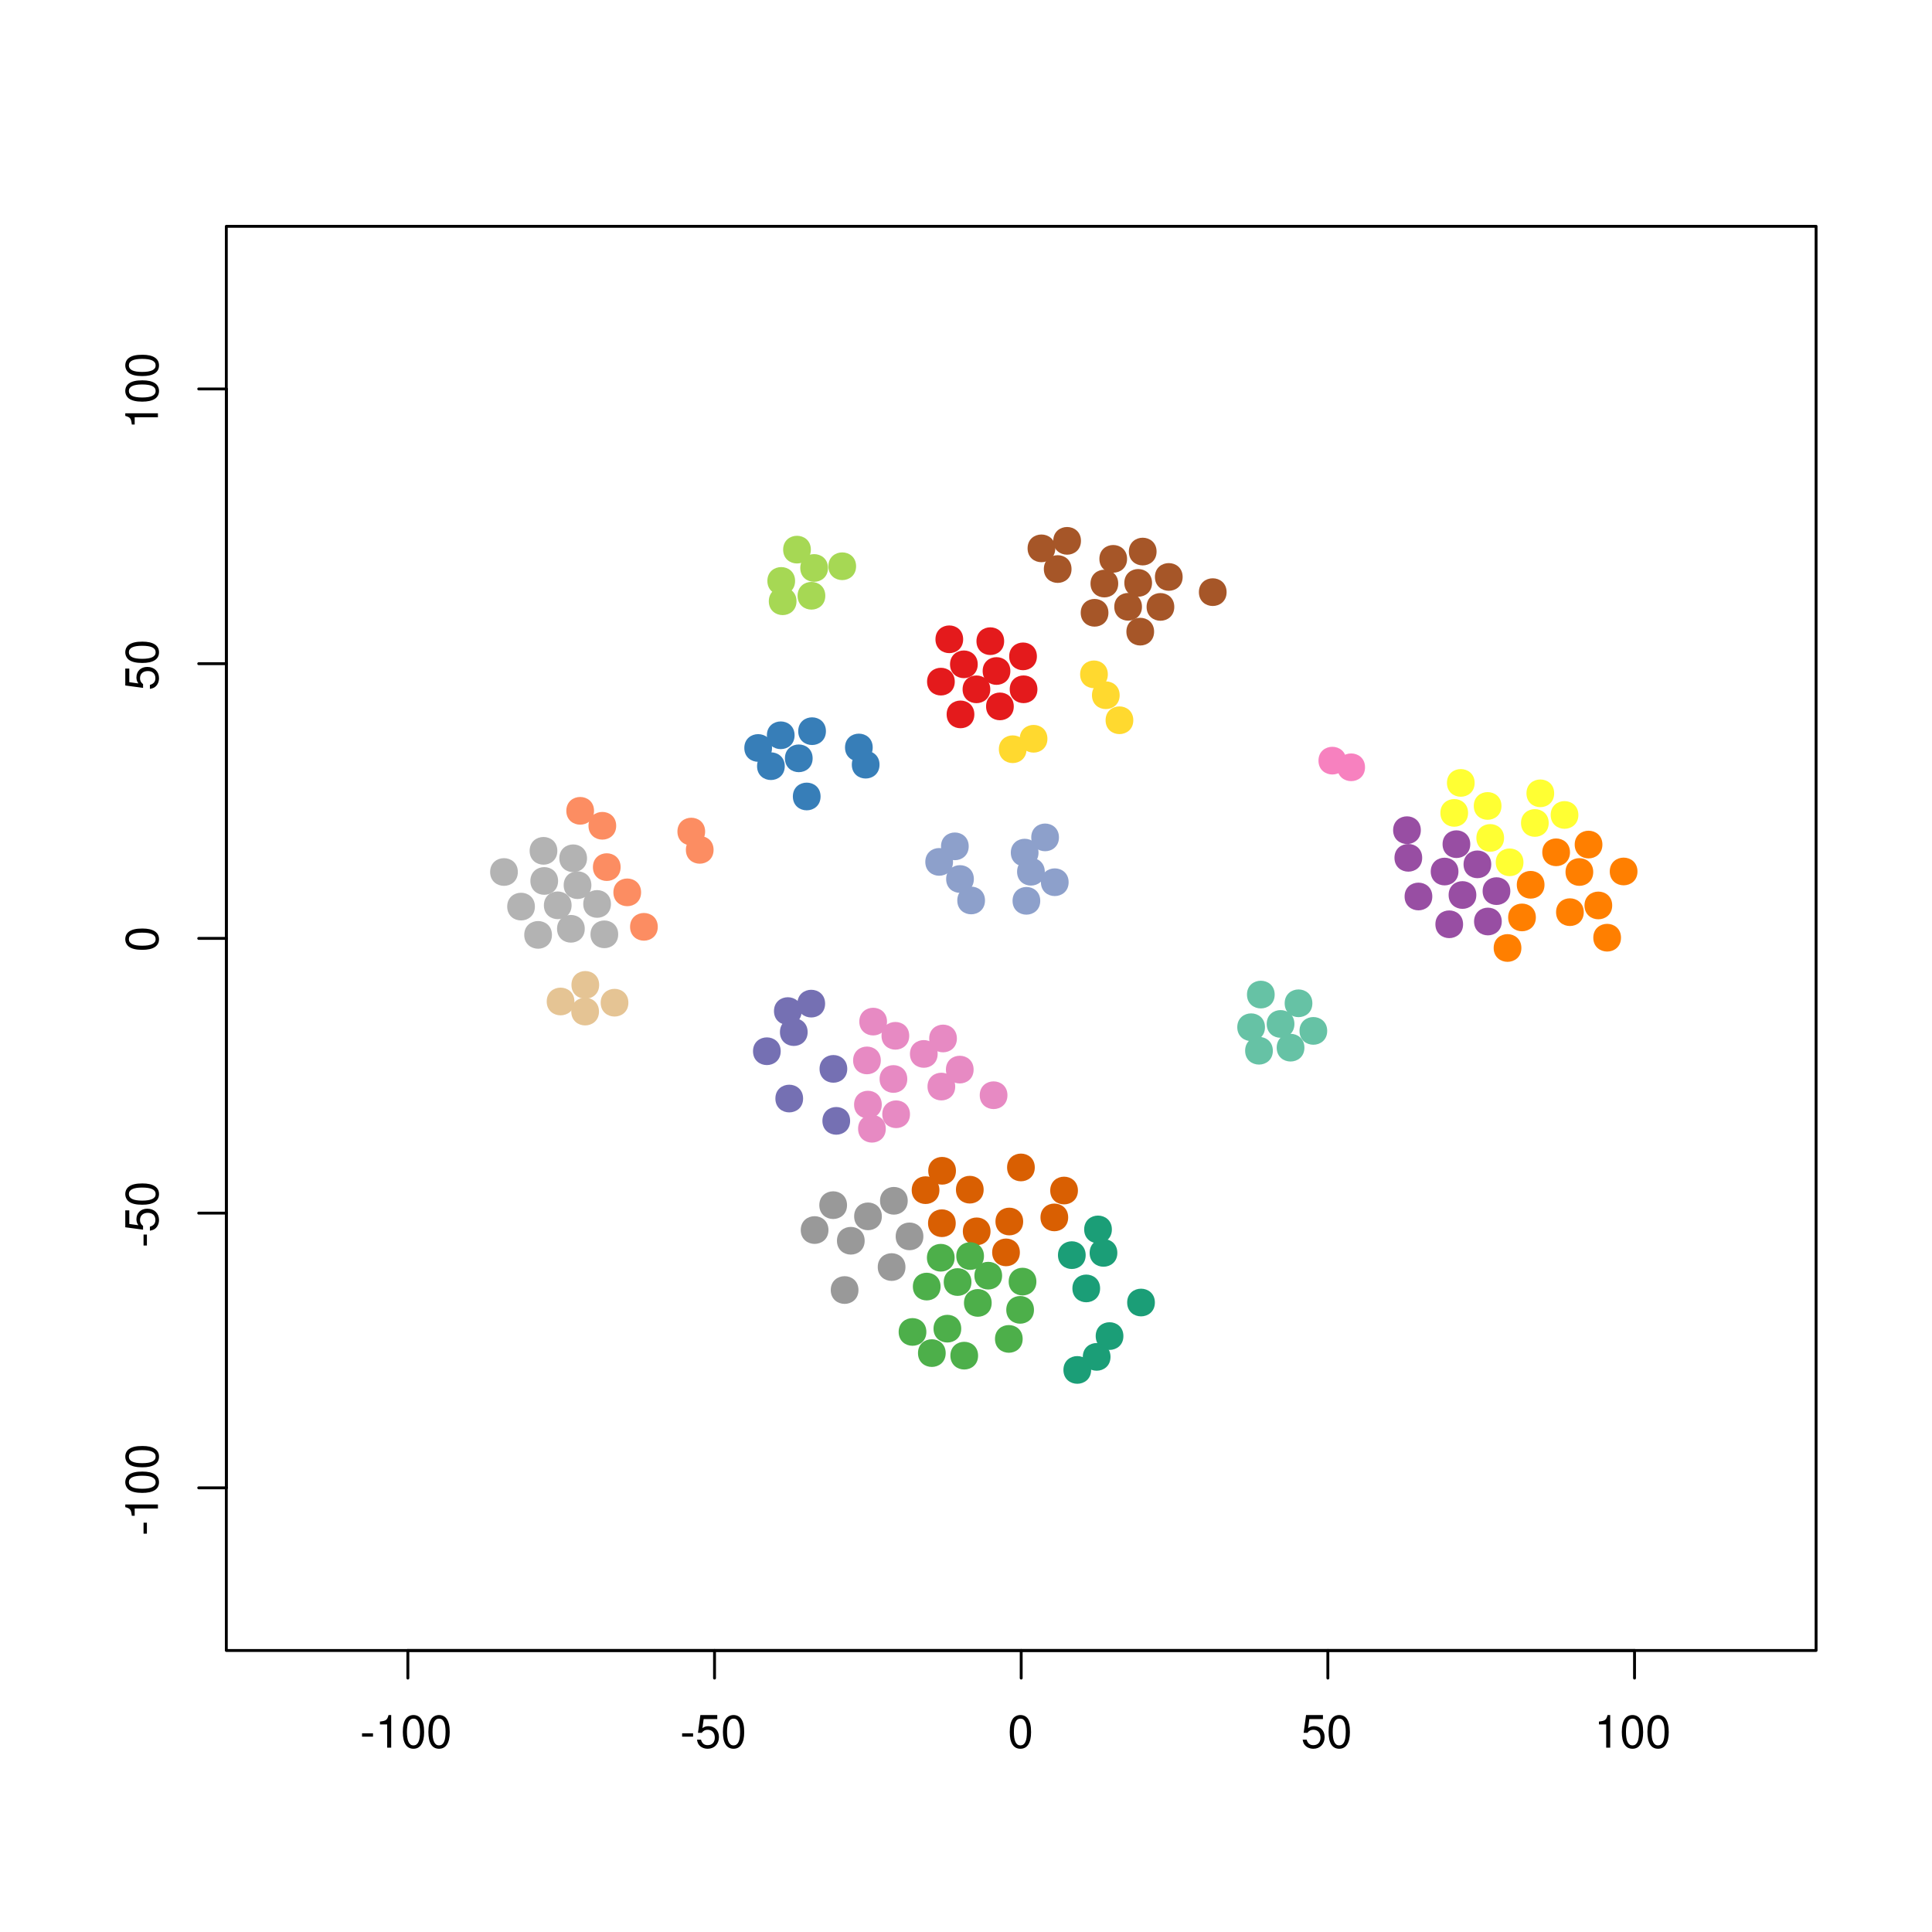 <?xml version="1.0" encoding="UTF-8"?>
<svg xmlns="http://www.w3.org/2000/svg" xmlns:xlink="http://www.w3.org/1999/xlink" width="504pt" height="504pt" viewBox="0 0 504 504" version="1.1">
<defs>
<g>
<symbol overflow="visible" id="glyph0-0">
<path style="stroke:none;" d=""/>
</symbol>
<symbol overflow="visible" id="glyph0-1">
<path style="stroke:none;" d="M 3.406 -3.75 L 0.547 -3.75 L 0.547 -2.875 L 3.406 -2.875 L 3.406 -3.75 Z M 3.406 -3.75 "/>
</symbol>
<symbol overflow="visible" id="glyph0-2">
<path style="stroke:none;" d="M 3.109 -6.062 L 3.109 0 L 4.156 0 L 4.156 -8.516 L 3.469 -8.516 C 3.094 -7.203 2.859 -7.016 1.219 -6.812 L 1.219 -6.062 L 3.109 -6.062 Z M 3.109 -6.062 "/>
</symbol>
<symbol overflow="visible" id="glyph0-3">
<path style="stroke:none;" d="M 3.297 -8.516 C 2.516 -8.516 1.781 -8.156 1.344 -7.578 C 0.797 -6.828 0.516 -5.688 0.516 -4.109 C 0.516 -1.25 1.469 0.281 3.297 0.281 C 5.094 0.281 6.078 -1.25 6.078 -4.047 C 6.078 -5.703 5.812 -6.797 5.25 -7.578 C 4.812 -8.172 4.109 -8.516 3.297 -8.516 Z M 3.297 -7.578 C 4.438 -7.578 5 -6.422 5 -4.141 C 5 -1.734 4.453 -0.594 3.281 -0.594 C 2.156 -0.594 1.594 -1.781 1.594 -4.109 C 1.594 -6.438 2.156 -7.578 3.297 -7.578 Z M 3.297 -7.578 "/>
</symbol>
<symbol overflow="visible" id="glyph0-4">
<path style="stroke:none;" d="M 5.719 -8.516 L 1.312 -8.516 L 0.688 -3.875 L 1.656 -3.875 C 2.141 -4.469 2.562 -4.672 3.219 -4.672 C 4.359 -4.672 5.078 -3.891 5.078 -2.625 C 5.078 -1.406 4.375 -0.656 3.219 -0.656 C 2.297 -0.656 1.734 -1.125 1.469 -2.094 L 0.422 -2.094 C 0.562 -1.391 0.688 -1.062 0.938 -0.75 C 1.422 -0.094 2.281 0.281 3.234 0.281 C 4.953 0.281 6.156 -0.969 6.156 -2.766 C 6.156 -4.453 5.047 -5.609 3.406 -5.609 C 2.812 -5.609 2.328 -5.453 1.844 -5.094 L 2.172 -7.469 L 5.719 -7.469 L 5.719 -8.516 Z M 5.719 -8.516 "/>
</symbol>
<symbol overflow="visible" id="glyph1-0">
<path style="stroke:none;" d=""/>
</symbol>
<symbol overflow="visible" id="glyph1-1">
<path style="stroke:none;" d="M -3.75 -3.406 L -3.75 -0.547 L -2.875 -0.547 L -2.875 -3.406 L -3.75 -3.406 Z M -3.75 -3.406 "/>
</symbol>
<symbol overflow="visible" id="glyph1-2">
<path style="stroke:none;" d="M -6.062 -3.109 L 0 -3.109 L 0 -4.156 L -8.516 -4.156 L -8.516 -3.469 C -7.203 -3.094 -7.016 -2.859 -6.812 -1.219 L -6.062 -1.219 L -6.062 -3.109 Z M -6.062 -3.109 "/>
</symbol>
<symbol overflow="visible" id="glyph1-3">
<path style="stroke:none;" d="M -8.516 -3.297 C -8.516 -2.516 -8.156 -1.781 -7.578 -1.344 C -6.828 -0.797 -5.688 -0.516 -4.109 -0.516 C -1.25 -0.516 0.281 -1.469 0.281 -3.297 C 0.281 -5.094 -1.25 -6.078 -4.047 -6.078 C -5.703 -6.078 -6.797 -5.812 -7.578 -5.25 C -8.172 -4.812 -8.516 -4.109 -8.516 -3.297 Z M -7.578 -3.297 C -7.578 -4.438 -6.422 -5 -4.141 -5 C -1.734 -5 -0.594 -4.453 -0.594 -3.281 C -0.594 -2.156 -1.781 -1.594 -4.109 -1.594 C -6.438 -1.594 -7.578 -2.156 -7.578 -3.297 Z M -7.578 -3.297 "/>
</symbol>
<symbol overflow="visible" id="glyph1-4">
<path style="stroke:none;" d="M -8.516 -5.719 L -8.516 -1.312 L -3.875 -0.688 L -3.875 -1.656 C -4.469 -2.141 -4.672 -2.562 -4.672 -3.219 C -4.672 -4.359 -3.891 -5.078 -2.625 -5.078 C -1.406 -5.078 -0.656 -4.375 -0.656 -3.219 C -0.656 -2.297 -1.125 -1.734 -2.094 -1.469 L -2.094 -0.422 C -1.391 -0.562 -1.062 -0.688 -0.75 -0.938 C -0.094 -1.422 0.281 -2.281 0.281 -3.234 C 0.281 -4.953 -0.969 -6.156 -2.766 -6.156 C -4.453 -6.156 -5.609 -5.047 -5.609 -3.406 C -5.609 -2.812 -5.453 -2.328 -5.094 -1.844 L -7.469 -2.172 L -7.469 -5.719 L -8.516 -5.719 Z M -8.516 -5.719 "/>
</symbol>
</g>
<clipPath id="clip1">
  <path d="M 59.039 59.039 L 474.758 59.039 L 474.758 431.559 L 59.039 431.559 Z M 59.039 59.039 "/>
</clipPath>
<clipPath id="clip2">
  <path d="M 0 0 L 505 0 L 505 505 L 0 505 Z M 0 0 "/>
</clipPath>
</defs>
<g id="surface0">
<rect x="0" y="0" width="504" height="504" style="fill:rgb(100%,100%,100%);fill-opacity:1;stroke:none;"/>
<g clip-path="url(#clip1)" clip-rule="nonzero">
<path style="fill-rule:nonzero;fill:rgb(100%,49.804%,0%);fill-opacity:1;stroke-width:0.75;stroke-linecap:round;stroke-linejoin:round;stroke:rgb(100%,49.804%,0%);stroke-opacity:1;stroke-miterlimit:10;" d="M 422.496 244.617 C 422.496 248.938 416.016 248.938 416.016 244.617 C 416.016 240.297 422.496 240.297 422.496 244.617 "/>
<path style="fill-rule:nonzero;fill:rgb(96.863%,50.588%,74.902%);fill-opacity:1;stroke-width:0.75;stroke-linecap:round;stroke-linejoin:round;stroke:rgb(96.863%,50.588%,74.902%);stroke-opacity:1;stroke-miterlimit:10;" d="M 350.805 198.43 C 350.805 202.75 344.324 202.75 344.324 198.43 C 344.324 194.109 350.805 194.109 350.805 198.43 "/>
<path style="fill-rule:nonzero;fill:rgb(96.863%,50.588%,74.902%);fill-opacity:1;stroke-width:0.75;stroke-linecap:round;stroke-linejoin:round;stroke:rgb(96.863%,50.588%,74.902%);stroke-opacity:1;stroke-miterlimit:10;" d="M 355.719 200.164 C 355.719 204.484 349.238 204.484 349.238 200.164 C 349.238 195.844 355.719 195.844 355.719 200.164 "/>
<path style="fill-rule:nonzero;fill:rgb(98.824%,55.294%,38.431%);fill-opacity:1;stroke-width:0.75;stroke-linecap:round;stroke-linejoin:round;stroke:rgb(98.824%,55.294%,38.431%);stroke-opacity:1;stroke-miterlimit:10;" d="M 160.371 215.422 C 160.371 219.742 153.891 219.742 153.891 215.422 C 153.891 211.102 160.371 211.102 160.371 215.422 "/>
<path style="fill-rule:nonzero;fill:rgb(65.098%,33.725%,15.686%);fill-opacity:1;stroke-width:0.75;stroke-linecap:round;stroke-linejoin:round;stroke:rgb(65.098%,33.725%,15.686%);stroke-opacity:1;stroke-miterlimit:10;" d="M 300.695 164.777 C 300.695 169.098 294.215 169.098 294.215 164.777 C 294.215 160.457 300.695 160.457 300.695 164.777 "/>
<path style="fill-rule:nonzero;fill:rgb(100%,85.098%,18.431%);fill-opacity:1;stroke-width:0.75;stroke-linecap:round;stroke-linejoin:round;stroke:rgb(100%,85.098%,18.431%);stroke-opacity:1;stroke-miterlimit:10;" d="M 295.27 187.895 C 295.27 192.215 288.789 192.215 288.789 187.895 C 288.789 183.574 295.27 183.574 295.27 187.895 "/>
<path style="fill-rule:nonzero;fill:rgb(98.824%,55.294%,38.431%);fill-opacity:1;stroke-width:0.75;stroke-linecap:round;stroke-linejoin:round;stroke:rgb(98.824%,55.294%,38.431%);stroke-opacity:1;stroke-miterlimit:10;" d="M 161.527 226.207 C 161.527 230.523 155.047 230.523 155.047 226.207 C 155.047 221.887 161.527 221.887 161.527 226.207 "/>
<path style="fill-rule:nonzero;fill:rgb(70.196%,70.196%,70.196%);fill-opacity:1;stroke-width:0.75;stroke-linecap:round;stroke-linejoin:round;stroke:rgb(70.196%,70.196%,70.196%);stroke-opacity:1;stroke-miterlimit:10;" d="M 148.738 236.172 C 148.738 240.488 142.258 240.488 142.258 236.172 C 142.258 231.852 148.738 231.852 148.738 236.172 "/>
<path style="fill-rule:nonzero;fill:rgb(89.412%,10.196%,10.98%);fill-opacity:1;stroke-width:0.75;stroke-linecap:round;stroke-linejoin:round;stroke:rgb(89.412%,10.196%,10.98%);stroke-opacity:1;stroke-miterlimit:10;" d="M 264.09 184.277 C 264.09 188.598 257.609 188.598 257.609 184.277 C 257.609 179.957 264.09 179.957 264.09 184.277 "/>
<path style="fill-rule:nonzero;fill:rgb(70.196%,70.196%,70.196%);fill-opacity:1;stroke-width:0.75;stroke-linecap:round;stroke-linejoin:round;stroke:rgb(70.196%,70.196%,70.196%);stroke-opacity:1;stroke-miterlimit:10;" d="M 152.172 242.293 C 152.172 246.613 145.691 246.613 145.691 242.293 C 145.691 237.973 152.172 237.973 152.172 242.293 "/>
<path style="fill-rule:nonzero;fill:rgb(65.098%,33.725%,15.686%);fill-opacity:1;stroke-width:0.75;stroke-linecap:round;stroke-linejoin:round;stroke:rgb(65.098%,33.725%,15.686%);stroke-opacity:1;stroke-miterlimit:10;" d="M 291.336 152.234 C 291.336 156.555 284.855 156.555 284.855 152.234 C 284.855 147.914 291.336 147.914 291.336 152.234 "/>
<path style="fill-rule:nonzero;fill:rgb(70.196%,70.196%,70.196%);fill-opacity:1;stroke-width:0.75;stroke-linecap:round;stroke-linejoin:round;stroke:rgb(70.196%,70.196%,70.196%);stroke-opacity:1;stroke-miterlimit:10;" d="M 160.895 243.738 C 160.895 248.055 154.414 248.055 154.414 243.738 C 154.414 239.418 160.895 239.418 160.895 243.738 "/>
<path style="fill-rule:nonzero;fill:rgb(65.098%,33.725%,15.686%);fill-opacity:1;stroke-width:0.75;stroke-linecap:round;stroke-linejoin:round;stroke:rgb(65.098%,33.725%,15.686%);stroke-opacity:1;stroke-miterlimit:10;" d="M 274.918 143.051 C 274.918 147.371 268.438 147.371 268.438 143.051 C 268.438 138.73 274.918 138.73 274.918 143.051 "/>
<path style="fill-rule:nonzero;fill:rgb(89.804%,76.863%,58.039%);fill-opacity:1;stroke-width:0.75;stroke-linecap:round;stroke-linejoin:round;stroke:rgb(89.804%,76.863%,58.039%);stroke-opacity:1;stroke-miterlimit:10;" d="M 149.477 261.258 C 149.477 265.578 142.996 265.578 142.996 261.258 C 142.996 256.938 149.477 256.938 149.477 261.258 "/>
<path style="fill-rule:nonzero;fill:rgb(98.824%,55.294%,38.431%);fill-opacity:1;stroke-width:0.75;stroke-linecap:round;stroke-linejoin:round;stroke:rgb(98.824%,55.294%,38.431%);stroke-opacity:1;stroke-miterlimit:10;" d="M 154.59 211.52 C 154.59 215.84 148.109 215.84 148.109 211.52 C 148.109 207.199 154.59 207.199 154.59 211.52 "/>
<path style="fill-rule:nonzero;fill:rgb(100%,85.098%,18.431%);fill-opacity:1;stroke-width:0.75;stroke-linecap:round;stroke-linejoin:round;stroke:rgb(100%,85.098%,18.431%);stroke-opacity:1;stroke-miterlimit:10;" d="M 288.625 175.918 C 288.625 180.238 282.145 180.238 282.145 175.918 C 282.145 171.598 288.625 171.598 288.625 175.918 "/>
<path style="fill-rule:nonzero;fill:rgb(70.196%,70.196%,70.196%);fill-opacity:1;stroke-width:0.75;stroke-linecap:round;stroke-linejoin:round;stroke:rgb(70.196%,70.196%,70.196%);stroke-opacity:1;stroke-miterlimit:10;" d="M 153.898 230.914 C 153.898 235.234 147.418 235.234 147.418 230.914 C 147.418 226.594 153.898 226.594 153.898 230.914 "/>
<path style="fill-rule:nonzero;fill:rgb(89.804%,76.863%,58.039%);fill-opacity:1;stroke-width:0.75;stroke-linecap:round;stroke-linejoin:round;stroke:rgb(89.804%,76.863%,58.039%);stroke-opacity:1;stroke-miterlimit:10;" d="M 155.883 263.891 C 155.883 268.207 149.402 268.207 149.402 263.891 C 149.402 259.57 155.883 259.57 155.883 263.891 "/>
<path style="fill-rule:nonzero;fill:rgb(65.098%,33.725%,15.686%);fill-opacity:1;stroke-width:0.75;stroke-linecap:round;stroke-linejoin:round;stroke:rgb(65.098%,33.725%,15.686%);stroke-opacity:1;stroke-miterlimit:10;" d="M 281.617 141.09 C 281.617 145.41 275.137 145.41 275.137 141.09 C 275.137 136.77 281.617 136.77 281.617 141.09 "/>
<path style="fill-rule:nonzero;fill:rgb(89.412%,10.196%,10.98%);fill-opacity:1;stroke-width:0.75;stroke-linecap:round;stroke-linejoin:round;stroke:rgb(89.412%,10.196%,10.98%);stroke-opacity:1;stroke-miterlimit:10;" d="M 257.961 179.824 C 257.961 184.145 251.484 184.145 251.484 179.824 C 251.484 175.504 257.961 175.504 257.961 179.824 "/>
<path style="fill-rule:nonzero;fill:rgb(89.412%,10.196%,10.98%);fill-opacity:1;stroke-width:0.75;stroke-linecap:round;stroke-linejoin:round;stroke:rgb(89.412%,10.196%,10.98%);stroke-opacity:1;stroke-miterlimit:10;" d="M 253.805 186.363 C 253.805 190.684 247.324 190.684 247.324 186.363 C 247.324 182.043 253.805 182.043 253.805 186.363 "/>
<path style="fill-rule:nonzero;fill:rgb(89.412%,10.196%,10.98%);fill-opacity:1;stroke-width:0.75;stroke-linecap:round;stroke-linejoin:round;stroke:rgb(89.412%,10.196%,10.98%);stroke-opacity:1;stroke-miterlimit:10;" d="M 263.199 175.047 C 263.199 179.367 256.719 179.367 256.719 175.047 C 256.719 170.727 263.199 170.727 263.199 175.047 "/>
<path style="fill-rule:nonzero;fill:rgb(65.098%,33.725%,15.686%);fill-opacity:1;stroke-width:0.75;stroke-linecap:round;stroke-linejoin:round;stroke:rgb(65.098%,33.725%,15.686%);stroke-opacity:1;stroke-miterlimit:10;" d="M 297.531 158.297 C 297.531 162.617 291.051 162.617 291.051 158.297 C 291.051 153.977 297.531 153.977 297.531 158.297 "/>
<path style="fill-rule:nonzero;fill:rgb(65.098%,33.725%,15.686%);fill-opacity:1;stroke-width:0.75;stroke-linecap:round;stroke-linejoin:round;stroke:rgb(65.098%,33.725%,15.686%);stroke-opacity:1;stroke-miterlimit:10;" d="M 308.141 150.508 C 308.141 154.828 301.66 154.828 301.66 150.508 C 301.66 146.188 308.141 146.188 308.141 150.508 "/>
<path style="fill-rule:nonzero;fill:rgb(89.412%,10.196%,10.98%);fill-opacity:1;stroke-width:0.75;stroke-linecap:round;stroke-linejoin:round;stroke:rgb(89.412%,10.196%,10.98%);stroke-opacity:1;stroke-miterlimit:10;" d="M 254.688 173.301 C 254.688 177.621 248.207 177.621 248.207 173.301 C 248.207 168.98 254.688 168.98 254.688 173.301 "/>
<path style="fill-rule:nonzero;fill:rgb(70.196%,70.196%,70.196%);fill-opacity:1;stroke-width:0.75;stroke-linecap:round;stroke-linejoin:round;stroke:rgb(70.196%,70.196%,70.196%);stroke-opacity:1;stroke-miterlimit:10;" d="M 159.004 235.812 C 159.004 240.133 152.523 240.133 152.523 235.812 C 152.523 231.492 159.004 231.492 159.004 235.812 "/>
<path style="fill-rule:nonzero;fill:rgb(98.824%,55.294%,38.431%);fill-opacity:1;stroke-width:0.75;stroke-linecap:round;stroke-linejoin:round;stroke:rgb(98.824%,55.294%,38.431%);stroke-opacity:1;stroke-miterlimit:10;" d="M 171.219 241.781 C 171.219 246.102 164.738 246.102 164.738 241.781 C 164.738 237.461 171.219 237.461 171.219 241.781 "/>
<path style="fill-rule:nonzero;fill:rgb(89.412%,10.196%,10.98%);fill-opacity:1;stroke-width:0.75;stroke-linecap:round;stroke-linejoin:round;stroke:rgb(89.412%,10.196%,10.98%);stroke-opacity:1;stroke-miterlimit:10;" d="M 248.695 177.816 C 248.695 182.137 242.215 182.137 242.215 177.816 C 242.215 173.496 248.695 173.496 248.695 177.816 "/>
<path style="fill-rule:nonzero;fill:rgb(89.412%,10.196%,10.98%);fill-opacity:1;stroke-width:0.75;stroke-linecap:round;stroke-linejoin:round;stroke:rgb(89.412%,10.196%,10.98%);stroke-opacity:1;stroke-miterlimit:10;" d="M 270.258 179.816 C 270.258 184.137 263.777 184.137 263.777 179.816 C 263.777 175.496 270.258 175.496 270.258 179.816 "/>
<path style="fill-rule:nonzero;fill:rgb(98.824%,55.294%,38.431%);fill-opacity:1;stroke-width:0.75;stroke-linecap:round;stroke-linejoin:round;stroke:rgb(98.824%,55.294%,38.431%);stroke-opacity:1;stroke-miterlimit:10;" d="M 166.867 232.789 C 166.867 237.109 160.387 237.109 160.387 232.789 C 160.387 228.469 166.867 228.469 166.867 232.789 "/>
<path style="fill-rule:nonzero;fill:rgb(70.196%,70.196%,70.196%);fill-opacity:1;stroke-width:0.75;stroke-linecap:round;stroke-linejoin:round;stroke:rgb(70.196%,70.196%,70.196%);stroke-opacity:1;stroke-miterlimit:10;" d="M 145.02 221.957 C 145.02 226.277 138.539 226.277 138.539 221.957 C 138.539 217.637 145.02 217.637 145.02 221.957 "/>
<path style="fill-rule:nonzero;fill:rgb(89.412%,10.196%,10.98%);fill-opacity:1;stroke-width:0.75;stroke-linecap:round;stroke-linejoin:round;stroke:rgb(89.412%,10.196%,10.98%);stroke-opacity:1;stroke-miterlimit:10;" d="M 250.883 166.773 C 250.883 171.094 244.406 171.094 244.406 166.773 C 244.406 162.453 250.883 162.453 250.883 166.773 "/>
<path style="fill-rule:nonzero;fill:rgb(98.824%,55.294%,38.431%);fill-opacity:1;stroke-width:0.75;stroke-linecap:round;stroke-linejoin:round;stroke:rgb(98.824%,55.294%,38.431%);stroke-opacity:1;stroke-miterlimit:10;" d="M 183.574 216.93 C 183.574 221.25 177.094 221.25 177.094 216.93 C 177.094 212.613 183.574 212.613 183.574 216.93 "/>
<path style="fill-rule:nonzero;fill:rgb(89.804%,76.863%,58.039%);fill-opacity:1;stroke-width:0.75;stroke-linecap:round;stroke-linejoin:round;stroke:rgb(89.804%,76.863%,58.039%);stroke-opacity:1;stroke-miterlimit:10;" d="M 155.93 256.93 C 155.93 261.25 149.449 261.25 149.449 256.93 C 149.449 252.609 155.93 252.609 155.93 256.93 "/>
<path style="fill-rule:nonzero;fill:rgb(70.196%,70.196%,70.196%);fill-opacity:1;stroke-width:0.75;stroke-linecap:round;stroke-linejoin:round;stroke:rgb(70.196%,70.196%,70.196%);stroke-opacity:1;stroke-miterlimit:10;" d="M 145.215 229.816 C 145.215 234.137 138.734 234.137 138.734 229.816 C 138.734 225.496 145.215 225.496 145.215 229.816 "/>
<path style="fill-rule:nonzero;fill:rgb(70.196%,70.196%,70.196%);fill-opacity:1;stroke-width:0.75;stroke-linecap:round;stroke-linejoin:round;stroke:rgb(70.196%,70.196%,70.196%);stroke-opacity:1;stroke-miterlimit:10;" d="M 134.715 227.48 C 134.715 231.801 128.234 231.801 128.234 227.48 C 128.234 223.16 134.715 223.16 134.715 227.48 "/>
<path style="fill-rule:nonzero;fill:rgb(65.098%,33.725%,15.686%);fill-opacity:1;stroke-width:0.75;stroke-linecap:round;stroke-linejoin:round;stroke:rgb(65.098%,33.725%,15.686%);stroke-opacity:1;stroke-miterlimit:10;" d="M 288.781 159.859 C 288.781 164.18 282.301 164.18 282.301 159.859 C 282.301 155.539 288.781 155.539 288.781 159.859 "/>
<path style="fill-rule:nonzero;fill:rgb(65.098%,33.725%,15.686%);fill-opacity:1;stroke-width:0.75;stroke-linecap:round;stroke-linejoin:round;stroke:rgb(65.098%,33.725%,15.686%);stroke-opacity:1;stroke-miterlimit:10;" d="M 319.609 154.473 C 319.609 158.793 313.129 158.793 313.129 154.473 C 313.129 150.152 319.609 150.152 319.609 154.473 "/>
<path style="fill-rule:nonzero;fill:rgb(65.098%,33.725%,15.686%);fill-opacity:1;stroke-width:0.75;stroke-linecap:round;stroke-linejoin:round;stroke:rgb(65.098%,33.725%,15.686%);stroke-opacity:1;stroke-miterlimit:10;" d="M 279.156 148.449 C 279.156 152.77 272.68 152.77 272.68 148.449 C 272.68 144.129 279.156 144.129 279.156 148.449 "/>
<path style="fill-rule:nonzero;fill:rgb(98.824%,55.294%,38.431%);fill-opacity:1;stroke-width:0.75;stroke-linecap:round;stroke-linejoin:round;stroke:rgb(98.824%,55.294%,38.431%);stroke-opacity:1;stroke-miterlimit:10;" d="M 185.777 221.703 C 185.777 226.023 179.297 226.023 179.297 221.703 C 179.297 217.383 185.777 217.383 185.777 221.703 "/>
<path style="fill-rule:nonzero;fill:rgb(65.098%,33.725%,15.686%);fill-opacity:1;stroke-width:0.75;stroke-linecap:round;stroke-linejoin:round;stroke:rgb(65.098%,33.725%,15.686%);stroke-opacity:1;stroke-miterlimit:10;" d="M 305.961 158.324 C 305.961 162.645 299.484 162.645 299.484 158.324 C 299.484 154.004 305.961 154.004 305.961 158.324 "/>
<path style="fill-rule:nonzero;fill:rgb(70.196%,70.196%,70.196%);fill-opacity:1;stroke-width:0.75;stroke-linecap:round;stroke-linejoin:round;stroke:rgb(70.196%,70.196%,70.196%);stroke-opacity:1;stroke-miterlimit:10;" d="M 152.762 223.902 C 152.762 228.223 146.281 228.223 146.281 223.902 C 146.281 219.582 152.762 219.582 152.762 223.902 "/>
<path style="fill-rule:nonzero;fill:rgb(100%,100%,20%);fill-opacity:1;stroke-width:0.75;stroke-linecap:round;stroke-linejoin:round;stroke:rgb(100%,100%,20%);stroke-opacity:1;stroke-miterlimit:10;" d="M 384.316 204.238 C 384.316 208.555 377.836 208.555 377.836 204.238 C 377.836 199.918 384.316 199.918 384.316 204.238 "/>
<path style="fill-rule:nonzero;fill:rgb(59.608%,30.588%,63.922%);fill-opacity:1;stroke-width:0.75;stroke-linecap:round;stroke-linejoin:round;stroke:rgb(59.608%,30.588%,63.922%);stroke-opacity:1;stroke-miterlimit:10;" d="M 383.172 220.223 C 383.172 224.539 376.695 224.539 376.695 220.223 C 376.695 215.902 383.172 215.902 383.172 220.223 "/>
<path style="fill-rule:nonzero;fill:rgb(100%,49.804%,0%);fill-opacity:1;stroke-width:0.75;stroke-linecap:round;stroke-linejoin:round;stroke:rgb(100%,49.804%,0%);stroke-opacity:1;stroke-miterlimit:10;" d="M 426.793 227.34 C 426.793 231.66 420.312 231.66 420.312 227.34 C 420.312 223.02 426.793 223.02 426.793 227.34 "/>
<path style="fill-rule:nonzero;fill:rgb(100%,49.804%,0%);fill-opacity:1;stroke-width:0.75;stroke-linecap:round;stroke-linejoin:round;stroke:rgb(100%,49.804%,0%);stroke-opacity:1;stroke-miterlimit:10;" d="M 415.25 227.48 C 415.25 231.801 408.77 231.801 408.77 227.48 C 408.77 223.16 415.25 223.16 415.25 227.48 "/>
<path style="fill-rule:nonzero;fill:rgb(70.196%,70.196%,70.196%);fill-opacity:1;stroke-width:0.75;stroke-linecap:round;stroke-linejoin:round;stroke:rgb(70.196%,70.196%,70.196%);stroke-opacity:1;stroke-miterlimit:10;" d="M 143.613 243.883 C 143.613 248.203 137.133 248.203 137.133 243.883 C 137.133 239.566 143.613 239.566 143.613 243.883 "/>
<path style="fill-rule:nonzero;fill:rgb(89.412%,10.196%,10.98%);fill-opacity:1;stroke-width:0.75;stroke-linecap:round;stroke-linejoin:round;stroke:rgb(89.412%,10.196%,10.98%);stroke-opacity:1;stroke-miterlimit:10;" d="M 270.121 171.227 C 270.121 175.547 263.641 175.547 263.641 171.227 C 263.641 166.906 270.121 166.906 270.121 171.227 "/>
<path style="fill-rule:nonzero;fill:rgb(65.098%,33.725%,15.686%);fill-opacity:1;stroke-width:0.75;stroke-linecap:round;stroke-linejoin:round;stroke:rgb(65.098%,33.725%,15.686%);stroke-opacity:1;stroke-miterlimit:10;" d="M 301.34 143.887 C 301.34 148.207 294.859 148.207 294.859 143.887 C 294.859 139.566 301.34 139.566 301.34 143.887 "/>
<path style="fill-rule:nonzero;fill:rgb(70.196%,70.196%,70.196%);fill-opacity:1;stroke-width:0.75;stroke-linecap:round;stroke-linejoin:round;stroke:rgb(70.196%,70.196%,70.196%);stroke-opacity:1;stroke-miterlimit:10;" d="M 139.164 236.504 C 139.164 240.824 132.688 240.824 132.688 236.504 C 132.688 232.184 139.164 232.184 139.164 236.504 "/>
<path style="fill-rule:nonzero;fill:rgb(65.098%,33.725%,15.686%);fill-opacity:1;stroke-width:0.75;stroke-linecap:round;stroke-linejoin:round;stroke:rgb(65.098%,33.725%,15.686%);stroke-opacity:1;stroke-miterlimit:10;" d="M 300.156 152.059 C 300.156 156.379 293.676 156.379 293.676 152.059 C 293.676 147.738 300.156 147.738 300.156 152.059 "/>
<path style="fill-rule:nonzero;fill:rgb(59.608%,30.588%,63.922%);fill-opacity:1;stroke-width:0.75;stroke-linecap:round;stroke-linejoin:round;stroke:rgb(59.608%,30.588%,63.922%);stroke-opacity:1;stroke-miterlimit:10;" d="M 373.27 233.867 C 373.27 238.188 366.789 238.188 366.789 233.867 C 366.789 229.547 373.27 229.547 373.27 233.867 "/>
<path style="fill-rule:nonzero;fill:rgb(59.608%,30.588%,63.922%);fill-opacity:1;stroke-width:0.75;stroke-linecap:round;stroke-linejoin:round;stroke:rgb(59.608%,30.588%,63.922%);stroke-opacity:1;stroke-miterlimit:10;" d="M 381.301 241.117 C 381.301 245.438 374.824 245.438 374.824 241.117 C 374.824 236.797 381.301 236.797 381.301 241.117 "/>
<path style="fill-rule:nonzero;fill:rgb(100%,100%,20%);fill-opacity:1;stroke-width:0.75;stroke-linecap:round;stroke-linejoin:round;stroke:rgb(100%,100%,20%);stroke-opacity:1;stroke-miterlimit:10;" d="M 391.992 218.594 C 391.992 222.91 385.512 222.91 385.512 218.594 C 385.512 214.273 391.992 214.273 391.992 218.594 "/>
<path style="fill-rule:nonzero;fill:rgb(59.608%,30.588%,63.922%);fill-opacity:1;stroke-width:0.75;stroke-linecap:round;stroke-linejoin:round;stroke:rgb(59.608%,30.588%,63.922%);stroke-opacity:1;stroke-miterlimit:10;" d="M 380.09 227.359 C 380.09 231.68 373.609 231.68 373.609 227.359 C 373.609 223.039 380.09 223.039 380.09 227.359 "/>
<path style="fill-rule:nonzero;fill:rgb(59.608%,30.588%,63.922%);fill-opacity:1;stroke-width:0.75;stroke-linecap:round;stroke-linejoin:round;stroke:rgb(59.608%,30.588%,63.922%);stroke-opacity:1;stroke-miterlimit:10;" d="M 370.277 216.57 C 370.277 220.891 363.797 220.891 363.797 216.57 C 363.797 212.25 370.277 212.25 370.277 216.57 "/>
<path style="fill-rule:nonzero;fill:rgb(59.608%,30.588%,63.922%);fill-opacity:1;stroke-width:0.75;stroke-linecap:round;stroke-linejoin:round;stroke:rgb(59.608%,30.588%,63.922%);stroke-opacity:1;stroke-miterlimit:10;" d="M 393.625 232.469 C 393.625 236.789 387.145 236.789 387.145 232.469 C 387.145 228.148 393.625 228.148 393.625 232.469 "/>
<path style="fill-rule:nonzero;fill:rgb(100%,85.098%,18.431%);fill-opacity:1;stroke-width:0.75;stroke-linecap:round;stroke-linejoin:round;stroke:rgb(100%,85.098%,18.431%);stroke-opacity:1;stroke-miterlimit:10;" d="M 267.422 195.453 C 267.422 199.773 260.945 199.773 260.945 195.453 C 260.945 191.133 267.422 191.133 267.422 195.453 "/>
<path style="fill-rule:nonzero;fill:rgb(89.804%,76.863%,58.039%);fill-opacity:1;stroke-width:0.75;stroke-linecap:round;stroke-linejoin:round;stroke:rgb(89.804%,76.863%,58.039%);stroke-opacity:1;stroke-miterlimit:10;" d="M 163.551 261.574 C 163.551 265.895 157.074 265.895 157.074 261.574 C 157.074 257.254 163.551 257.254 163.551 261.574 "/>
<path style="fill-rule:nonzero;fill:rgb(89.412%,10.196%,10.98%);fill-opacity:1;stroke-width:0.75;stroke-linecap:round;stroke-linejoin:round;stroke:rgb(89.412%,10.196%,10.98%);stroke-opacity:1;stroke-miterlimit:10;" d="M 261.578 167.262 C 261.578 171.582 255.102 171.582 255.102 167.262 C 255.102 162.941 261.578 162.941 261.578 167.262 "/>
<path style="fill-rule:nonzero;fill:rgb(100%,85.098%,18.431%);fill-opacity:1;stroke-width:0.75;stroke-linecap:round;stroke-linejoin:round;stroke:rgb(100%,85.098%,18.431%);stroke-opacity:1;stroke-miterlimit:10;" d="M 291.711 181.367 C 291.711 185.688 285.234 185.688 285.234 181.367 C 285.234 177.047 291.711 177.047 291.711 181.367 "/>
<path style="fill-rule:nonzero;fill:rgb(100%,85.098%,18.431%);fill-opacity:1;stroke-width:0.75;stroke-linecap:round;stroke-linejoin:round;stroke:rgb(100%,85.098%,18.431%);stroke-opacity:1;stroke-miterlimit:10;" d="M 272.867 192.723 C 272.867 197.043 266.391 197.043 266.391 192.723 C 266.391 188.402 272.867 188.402 272.867 192.723 "/>
<path style="fill-rule:nonzero;fill:rgb(65.098%,33.725%,15.686%);fill-opacity:1;stroke-width:0.75;stroke-linecap:round;stroke-linejoin:round;stroke:rgb(65.098%,33.725%,15.686%);stroke-opacity:1;stroke-miterlimit:10;" d="M 293.648 145.789 C 293.648 150.109 287.168 150.109 287.168 145.789 C 287.168 141.469 293.648 141.469 293.648 145.789 "/>
<path style="fill-rule:nonzero;fill:rgb(59.608%,30.588%,63.922%);fill-opacity:1;stroke-width:0.75;stroke-linecap:round;stroke-linejoin:round;stroke:rgb(59.608%,30.588%,63.922%);stroke-opacity:1;stroke-miterlimit:10;" d="M 384.754 233.48 C 384.754 237.801 378.273 237.801 378.273 233.48 C 378.273 229.16 384.754 229.16 384.754 233.48 "/>
<path style="fill-rule:nonzero;fill:rgb(100%,49.804%,0%);fill-opacity:1;stroke-width:0.75;stroke-linecap:round;stroke-linejoin:round;stroke:rgb(100%,49.804%,0%);stroke-opacity:1;stroke-miterlimit:10;" d="M 402.539 230.812 C 402.539 235.133 396.059 235.133 396.059 230.812 C 396.059 226.492 402.539 226.492 402.539 230.812 "/>
<path style="fill-rule:nonzero;fill:rgb(100%,100%,20%);fill-opacity:1;stroke-width:0.75;stroke-linecap:round;stroke-linejoin:round;stroke:rgb(100%,100%,20%);stroke-opacity:1;stroke-miterlimit:10;" d="M 397.051 224.953 C 397.051 229.273 390.57 229.273 390.57 224.953 C 390.57 220.633 397.051 220.633 397.051 224.953 "/>
<path style="fill-rule:nonzero;fill:rgb(100%,49.804%,0%);fill-opacity:1;stroke-width:0.75;stroke-linecap:round;stroke-linejoin:round;stroke:rgb(100%,49.804%,0%);stroke-opacity:1;stroke-miterlimit:10;" d="M 417.645 220.324 C 417.645 224.641 411.164 224.641 411.164 220.324 C 411.164 216.004 417.645 216.004 417.645 220.324 "/>
<path style="fill-rule:nonzero;fill:rgb(100%,100%,20%);fill-opacity:1;stroke-width:0.75;stroke-linecap:round;stroke-linejoin:round;stroke:rgb(100%,100%,20%);stroke-opacity:1;stroke-miterlimit:10;" d="M 411.375 212.598 C 411.375 216.918 404.898 216.918 404.898 212.598 C 404.898 208.277 411.375 208.277 411.375 212.598 "/>
<path style="fill-rule:nonzero;fill:rgb(100%,100%,20%);fill-opacity:1;stroke-width:0.75;stroke-linecap:round;stroke-linejoin:round;stroke:rgb(100%,100%,20%);stroke-opacity:1;stroke-miterlimit:10;" d="M 382.605 212.059 C 382.605 216.379 376.125 216.379 376.125 212.059 C 376.125 207.738 382.605 207.738 382.605 212.059 "/>
<path style="fill-rule:nonzero;fill:rgb(59.608%,30.588%,63.922%);fill-opacity:1;stroke-width:0.75;stroke-linecap:round;stroke-linejoin:round;stroke:rgb(59.608%,30.588%,63.922%);stroke-opacity:1;stroke-miterlimit:10;" d="M 388.648 225.48 C 388.648 229.801 382.168 229.801 382.168 225.48 C 382.168 221.16 388.648 221.16 388.648 225.48 "/>
<path style="fill-rule:nonzero;fill:rgb(100%,49.804%,0%);fill-opacity:1;stroke-width:0.75;stroke-linecap:round;stroke-linejoin:round;stroke:rgb(100%,49.804%,0%);stroke-opacity:1;stroke-miterlimit:10;" d="M 412.781 237.957 C 412.781 242.277 406.305 242.277 406.305 237.957 C 406.305 233.637 412.781 233.637 412.781 237.957 "/>
<path style="fill-rule:nonzero;fill:rgb(100%,49.804%,0%);fill-opacity:1;stroke-width:0.75;stroke-linecap:round;stroke-linejoin:round;stroke:rgb(100%,49.804%,0%);stroke-opacity:1;stroke-miterlimit:10;" d="M 400.285 239.328 C 400.285 243.648 393.805 243.648 393.805 239.328 C 393.805 235.012 400.285 235.012 400.285 239.328 "/>
<path style="fill-rule:nonzero;fill:rgb(59.608%,30.588%,63.922%);fill-opacity:1;stroke-width:0.75;stroke-linecap:round;stroke-linejoin:round;stroke:rgb(59.608%,30.588%,63.922%);stroke-opacity:1;stroke-miterlimit:10;" d="M 370.629 223.777 C 370.629 228.098 364.148 228.098 364.148 223.777 C 364.148 219.457 370.629 219.457 370.629 223.777 "/>
<path style="fill-rule:nonzero;fill:rgb(100%,49.804%,0%);fill-opacity:1;stroke-width:0.75;stroke-linecap:round;stroke-linejoin:round;stroke:rgb(100%,49.804%,0%);stroke-opacity:1;stroke-miterlimit:10;" d="M 396.508 247.301 C 396.508 251.621 390.027 251.621 390.027 247.301 C 390.027 242.98 396.508 242.98 396.508 247.301 "/>
<path style="fill-rule:nonzero;fill:rgb(100%,100%,20%);fill-opacity:1;stroke-width:0.75;stroke-linecap:round;stroke-linejoin:round;stroke:rgb(100%,100%,20%);stroke-opacity:1;stroke-miterlimit:10;" d="M 403.637 214.688 C 403.637 219.008 397.156 219.008 397.156 214.688 C 397.156 210.367 403.637 210.367 403.637 214.688 "/>
<path style="fill-rule:nonzero;fill:rgb(100%,100%,20%);fill-opacity:1;stroke-width:0.75;stroke-linecap:round;stroke-linejoin:round;stroke:rgb(100%,100%,20%);stroke-opacity:1;stroke-miterlimit:10;" d="M 405.062 206.953 C 405.062 211.273 398.582 211.273 398.582 206.953 C 398.582 202.633 405.062 202.633 405.062 206.953 "/>
<path style="fill-rule:nonzero;fill:rgb(100%,49.804%,0%);fill-opacity:1;stroke-width:0.75;stroke-linecap:round;stroke-linejoin:round;stroke:rgb(100%,49.804%,0%);stroke-opacity:1;stroke-miterlimit:10;" d="M 409.188 222.344 C 409.188 226.66 402.707 226.66 402.707 222.344 C 402.707 218.023 409.188 218.023 409.188 222.344 "/>
<path style="fill-rule:nonzero;fill:rgb(59.608%,30.588%,63.922%);fill-opacity:1;stroke-width:0.75;stroke-linecap:round;stroke-linejoin:round;stroke:rgb(59.608%,30.588%,63.922%);stroke-opacity:1;stroke-miterlimit:10;" d="M 391.391 240.395 C 391.391 244.711 384.91 244.711 384.91 240.395 C 384.91 236.074 391.391 236.074 391.391 240.395 "/>
<path style="fill-rule:nonzero;fill:rgb(100%,100%,20%);fill-opacity:1;stroke-width:0.75;stroke-linecap:round;stroke-linejoin:round;stroke:rgb(100%,100%,20%);stroke-opacity:1;stroke-miterlimit:10;" d="M 391.316 210.25 C 391.316 214.57 384.836 214.57 384.836 210.25 C 384.836 205.93 391.316 205.93 391.316 210.25 "/>
<path style="fill-rule:nonzero;fill:rgb(100%,49.804%,0%);fill-opacity:1;stroke-width:0.75;stroke-linecap:round;stroke-linejoin:round;stroke:rgb(100%,49.804%,0%);stroke-opacity:1;stroke-miterlimit:10;" d="M 420.199 236.203 C 420.199 240.523 413.719 240.523 413.719 236.203 C 413.719 231.883 420.199 231.883 420.199 236.203 "/>
<path style="fill-rule:nonzero;fill:rgb(40%,76.078%,64.706%);fill-opacity:1;stroke-width:0.75;stroke-linecap:round;stroke-linejoin:round;stroke:rgb(40%,76.078%,64.706%);stroke-opacity:1;stroke-miterlimit:10;" d="M 329.621 267.973 C 329.621 272.293 323.141 272.293 323.141 267.973 C 323.141 263.652 329.621 263.652 329.621 267.973 "/>
<path style="fill-rule:nonzero;fill:rgb(40%,76.078%,64.706%);fill-opacity:1;stroke-width:0.75;stroke-linecap:round;stroke-linejoin:round;stroke:rgb(40%,76.078%,64.706%);stroke-opacity:1;stroke-miterlimit:10;" d="M 341.984 261.73 C 341.984 266.051 335.504 266.051 335.504 261.73 C 335.504 257.41 341.984 257.41 341.984 261.73 "/>
<path style="fill-rule:nonzero;fill:rgb(55.294%,62.745%,79.608%);fill-opacity:1;stroke-width:0.75;stroke-linecap:round;stroke-linejoin:round;stroke:rgb(55.294%,62.745%,79.608%);stroke-opacity:1;stroke-miterlimit:10;" d="M 278.398 230.145 C 278.398 234.465 271.918 234.465 271.918 230.145 C 271.918 225.824 278.398 225.824 278.398 230.145 "/>
<path style="fill-rule:nonzero;fill:rgb(55.294%,62.745%,79.608%);fill-opacity:1;stroke-width:0.75;stroke-linecap:round;stroke-linejoin:round;stroke:rgb(55.294%,62.745%,79.608%);stroke-opacity:1;stroke-miterlimit:10;" d="M 248.238 224.844 C 248.238 229.164 241.758 229.164 241.758 224.844 C 241.758 220.523 248.238 220.523 248.238 224.844 "/>
<path style="fill-rule:nonzero;fill:rgb(55.294%,62.745%,79.608%);fill-opacity:1;stroke-width:0.75;stroke-linecap:round;stroke-linejoin:round;stroke:rgb(55.294%,62.745%,79.608%);stroke-opacity:1;stroke-miterlimit:10;" d="M 272.18 227.41 C 272.18 231.73 265.699 231.73 265.699 227.41 C 265.699 223.09 272.18 223.09 272.18 227.41 "/>
<path style="fill-rule:nonzero;fill:rgb(55.294%,62.745%,79.608%);fill-opacity:1;stroke-width:0.75;stroke-linecap:round;stroke-linejoin:round;stroke:rgb(55.294%,62.745%,79.608%);stroke-opacity:1;stroke-miterlimit:10;" d="M 252.332 220.785 C 252.332 225.105 245.852 225.105 245.852 220.785 C 245.852 216.465 252.332 216.465 252.332 220.785 "/>
<path style="fill-rule:nonzero;fill:rgb(55.294%,62.745%,79.608%);fill-opacity:1;stroke-width:0.75;stroke-linecap:round;stroke-linejoin:round;stroke:rgb(55.294%,62.745%,79.608%);stroke-opacity:1;stroke-miterlimit:10;" d="M 253.676 229.309 C 253.676 233.629 247.195 233.629 247.195 229.309 C 247.195 224.988 253.676 224.988 253.676 229.309 "/>
<path style="fill-rule:nonzero;fill:rgb(55.294%,62.745%,79.608%);fill-opacity:1;stroke-width:0.75;stroke-linecap:round;stroke-linejoin:round;stroke:rgb(55.294%,62.745%,79.608%);stroke-opacity:1;stroke-miterlimit:10;" d="M 270.996 234.996 C 270.996 239.316 264.516 239.316 264.516 234.996 C 264.516 230.676 270.996 230.676 270.996 234.996 "/>
<path style="fill-rule:nonzero;fill:rgb(55.294%,62.745%,79.608%);fill-opacity:1;stroke-width:0.75;stroke-linecap:round;stroke-linejoin:round;stroke:rgb(55.294%,62.745%,79.608%);stroke-opacity:1;stroke-miterlimit:10;" d="M 270.543 222.422 C 270.543 226.742 264.062 226.742 264.062 222.422 C 264.062 218.102 270.543 218.102 270.543 222.422 "/>
<path style="fill-rule:nonzero;fill:rgb(55.294%,62.745%,79.608%);fill-opacity:1;stroke-width:0.75;stroke-linecap:round;stroke-linejoin:round;stroke:rgb(55.294%,62.745%,79.608%);stroke-opacity:1;stroke-miterlimit:10;" d="M 256.582 234.902 C 256.582 239.223 250.102 239.223 250.102 234.902 C 250.102 230.582 256.582 230.582 256.582 234.902 "/>
<path style="fill-rule:nonzero;fill:rgb(55.294%,62.745%,79.608%);fill-opacity:1;stroke-width:0.75;stroke-linecap:round;stroke-linejoin:round;stroke:rgb(55.294%,62.745%,79.608%);stroke-opacity:1;stroke-miterlimit:10;" d="M 275.875 218.449 C 275.875 222.77 269.395 222.77 269.395 218.449 C 269.395 214.129 275.875 214.129 275.875 218.449 "/>
<path style="fill-rule:nonzero;fill:rgb(40%,76.078%,64.706%);fill-opacity:1;stroke-width:0.75;stroke-linecap:round;stroke-linejoin:round;stroke:rgb(40%,76.078%,64.706%);stroke-opacity:1;stroke-miterlimit:10;" d="M 332.152 259.457 C 332.152 263.777 325.672 263.777 325.672 259.457 C 325.672 255.137 332.152 255.137 332.152 259.457 "/>
<path style="fill-rule:nonzero;fill:rgb(40%,76.078%,64.706%);fill-opacity:1;stroke-width:0.75;stroke-linecap:round;stroke-linejoin:round;stroke:rgb(40%,76.078%,64.706%);stroke-opacity:1;stroke-miterlimit:10;" d="M 331.672 274.105 C 331.672 278.426 325.191 278.426 325.191 274.105 C 325.191 269.789 331.672 269.789 331.672 274.105 "/>
<path style="fill-rule:nonzero;fill:rgb(40%,76.078%,64.706%);fill-opacity:1;stroke-width:0.75;stroke-linecap:round;stroke-linejoin:round;stroke:rgb(40%,76.078%,64.706%);stroke-opacity:1;stroke-miterlimit:10;" d="M 337.301 267.117 C 337.301 271.438 330.82 271.438 330.82 267.117 C 330.82 262.797 337.301 262.797 337.301 267.117 "/>
<path style="fill-rule:nonzero;fill:rgb(40%,76.078%,64.706%);fill-opacity:1;stroke-width:0.75;stroke-linecap:round;stroke-linejoin:round;stroke:rgb(40%,76.078%,64.706%);stroke-opacity:1;stroke-miterlimit:10;" d="M 345.852 268.93 C 345.852 273.25 339.375 273.25 339.375 268.93 C 339.375 264.609 345.852 264.609 345.852 268.93 "/>
<path style="fill-rule:nonzero;fill:rgb(40%,76.078%,64.706%);fill-opacity:1;stroke-width:0.75;stroke-linecap:round;stroke-linejoin:round;stroke:rgb(40%,76.078%,64.706%);stroke-opacity:1;stroke-miterlimit:10;" d="M 339.906 273.305 C 339.906 277.625 333.426 277.625 333.426 273.305 C 333.426 268.984 339.906 268.984 339.906 273.305 "/>
<path style="fill-rule:nonzero;fill:rgb(65.098%,84.706%,32.941%);fill-opacity:1;stroke-width:0.75;stroke-linecap:round;stroke-linejoin:round;stroke:rgb(65.098%,84.706%,32.941%);stroke-opacity:1;stroke-miterlimit:10;" d="M 207.039 151.547 C 207.039 155.867 200.559 155.867 200.559 151.547 C 200.559 147.227 207.039 147.227 207.039 151.547 "/>
<path style="fill-rule:nonzero;fill:rgb(65.098%,84.706%,32.941%);fill-opacity:1;stroke-width:0.75;stroke-linecap:round;stroke-linejoin:round;stroke:rgb(65.098%,84.706%,32.941%);stroke-opacity:1;stroke-miterlimit:10;" d="M 207.41 156.848 C 207.41 161.168 200.934 161.168 200.934 156.848 C 200.934 152.527 207.41 152.527 207.41 156.848 "/>
<path style="fill-rule:nonzero;fill:rgb(65.098%,84.706%,32.941%);fill-opacity:1;stroke-width:0.75;stroke-linecap:round;stroke-linejoin:round;stroke:rgb(65.098%,84.706%,32.941%);stroke-opacity:1;stroke-miterlimit:10;" d="M 215.621 148.164 C 215.621 152.484 209.141 152.484 209.141 148.164 C 209.141 143.848 215.621 143.848 215.621 148.164 "/>
<path style="fill-rule:nonzero;fill:rgb(65.098%,84.706%,32.941%);fill-opacity:1;stroke-width:0.75;stroke-linecap:round;stroke-linejoin:round;stroke:rgb(65.098%,84.706%,32.941%);stroke-opacity:1;stroke-miterlimit:10;" d="M 211.152 143.383 C 211.152 147.703 204.672 147.703 204.672 143.383 C 204.672 139.062 211.152 139.062 211.152 143.383 "/>
<path style="fill-rule:nonzero;fill:rgb(65.098%,84.706%,32.941%);fill-opacity:1;stroke-width:0.75;stroke-linecap:round;stroke-linejoin:round;stroke:rgb(65.098%,84.706%,32.941%);stroke-opacity:1;stroke-miterlimit:10;" d="M 214.922 155.418 C 214.922 159.738 208.441 159.738 208.441 155.418 C 208.441 151.098 214.922 151.098 214.922 155.418 "/>
<path style="fill-rule:nonzero;fill:rgb(65.098%,84.706%,32.941%);fill-opacity:1;stroke-width:0.75;stroke-linecap:round;stroke-linejoin:round;stroke:rgb(65.098%,84.706%,32.941%);stroke-opacity:1;stroke-miterlimit:10;" d="M 222.953 147.719 C 222.953 152.039 216.473 152.039 216.473 147.719 C 216.473 143.398 222.953 143.398 222.953 147.719 "/>
<path style="fill-rule:nonzero;fill:rgb(21.569%,49.412%,72.157%);fill-opacity:1;stroke-width:0.75;stroke-linecap:round;stroke-linejoin:round;stroke:rgb(21.569%,49.412%,72.157%);stroke-opacity:1;stroke-miterlimit:10;" d="M 213.688 207.777 C 213.688 212.098 207.207 212.098 207.207 207.777 C 207.207 203.457 213.688 203.457 213.688 207.777 "/>
<path style="fill-rule:nonzero;fill:rgb(21.569%,49.412%,72.157%);fill-opacity:1;stroke-width:0.75;stroke-linecap:round;stroke-linejoin:round;stroke:rgb(21.569%,49.412%,72.157%);stroke-opacity:1;stroke-miterlimit:10;" d="M 227.289 195 C 227.289 199.32 220.812 199.32 220.812 195 C 220.812 190.68 227.289 190.68 227.289 195 "/>
<path style="fill-rule:nonzero;fill:rgb(21.569%,49.412%,72.157%);fill-opacity:1;stroke-width:0.75;stroke-linecap:round;stroke-linejoin:round;stroke:rgb(21.569%,49.412%,72.157%);stroke-opacity:1;stroke-miterlimit:10;" d="M 215.086 190.742 C 215.086 195.062 208.605 195.062 208.605 190.742 C 208.605 186.422 215.086 186.422 215.086 190.742 "/>
<path style="fill-rule:nonzero;fill:rgb(21.569%,49.412%,72.157%);fill-opacity:1;stroke-width:0.75;stroke-linecap:round;stroke-linejoin:round;stroke:rgb(21.569%,49.412%,72.157%);stroke-opacity:1;stroke-miterlimit:10;" d="M 201.023 195.125 C 201.023 199.445 194.543 199.445 194.543 195.125 C 194.543 190.805 201.023 190.805 201.023 195.125 "/>
<path style="fill-rule:nonzero;fill:rgb(21.569%,49.412%,72.157%);fill-opacity:1;stroke-width:0.75;stroke-linecap:round;stroke-linejoin:round;stroke:rgb(21.569%,49.412%,72.157%);stroke-opacity:1;stroke-miterlimit:10;" d="M 229.066 199.48 C 229.066 203.801 222.586 203.801 222.586 199.48 C 222.586 195.16 229.066 195.16 229.066 199.48 "/>
<path style="fill-rule:nonzero;fill:rgb(21.569%,49.412%,72.157%);fill-opacity:1;stroke-width:0.75;stroke-linecap:round;stroke-linejoin:round;stroke:rgb(21.569%,49.412%,72.157%);stroke-opacity:1;stroke-miterlimit:10;" d="M 211.617 197.824 C 211.617 202.145 205.137 202.145 205.137 197.824 C 205.137 193.504 211.617 193.504 211.617 197.824 "/>
<path style="fill-rule:nonzero;fill:rgb(21.569%,49.412%,72.157%);fill-opacity:1;stroke-width:0.75;stroke-linecap:round;stroke-linejoin:round;stroke:rgb(21.569%,49.412%,72.157%);stroke-opacity:1;stroke-miterlimit:10;" d="M 204.348 199.875 C 204.348 204.195 197.867 204.195 197.867 199.875 C 197.867 195.555 204.348 195.555 204.348 199.875 "/>
<path style="fill-rule:nonzero;fill:rgb(21.569%,49.412%,72.157%);fill-opacity:1;stroke-width:0.75;stroke-linecap:round;stroke-linejoin:round;stroke:rgb(21.569%,49.412%,72.157%);stroke-opacity:1;stroke-miterlimit:10;" d="M 206.91 191.812 C 206.91 196.133 200.43 196.133 200.43 191.812 C 200.43 187.496 206.91 187.496 206.91 191.812 "/>
<path style="fill-rule:nonzero;fill:rgb(30.196%,68.627%,29.02%);fill-opacity:1;stroke-width:0.75;stroke-linecap:round;stroke-linejoin:round;stroke:rgb(30.196%,68.627%,29.02%);stroke-opacity:1;stroke-miterlimit:10;" d="M 241.285 347.461 C 241.285 351.781 234.805 351.781 234.805 347.461 C 234.805 343.145 241.285 343.145 241.285 347.461 "/>
<path style="fill-rule:nonzero;fill:rgb(85.098%,37.255%,0.784%);fill-opacity:1;stroke-width:0.75;stroke-linecap:round;stroke-linejoin:round;stroke:rgb(85.098%,37.255%,0.784%);stroke-opacity:1;stroke-miterlimit:10;" d="M 258.023 321.223 C 258.023 325.543 251.547 325.543 251.547 321.223 C 251.547 316.902 258.023 316.902 258.023 321.223 "/>
<path style="fill-rule:nonzero;fill:rgb(30.196%,68.627%,29.02%);fill-opacity:1;stroke-width:0.75;stroke-linecap:round;stroke-linejoin:round;stroke:rgb(30.196%,68.627%,29.02%);stroke-opacity:1;stroke-miterlimit:10;" d="M 244.992 335.629 C 244.992 339.949 238.512 339.949 238.512 335.629 C 238.512 331.309 244.992 331.309 244.992 335.629 "/>
<path style="fill-rule:nonzero;fill:rgb(85.098%,37.255%,0.784%);fill-opacity:1;stroke-width:0.75;stroke-linecap:round;stroke-linejoin:round;stroke:rgb(85.098%,37.255%,0.784%);stroke-opacity:1;stroke-miterlimit:10;" d="M 280.824 310.574 C 280.824 314.895 274.344 314.895 274.344 310.574 C 274.344 306.254 280.824 306.254 280.824 310.574 "/>
<path style="fill-rule:nonzero;fill:rgb(90.588%,54.118%,76.471%);fill-opacity:1;stroke-width:0.75;stroke-linecap:round;stroke-linejoin:round;stroke:rgb(90.588%,54.118%,76.471%);stroke-opacity:1;stroke-miterlimit:10;" d="M 236.816 270.211 C 236.816 274.531 230.336 274.531 230.336 270.211 C 230.336 265.891 236.816 265.891 236.816 270.211 "/>
<path style="fill-rule:nonzero;fill:rgb(90.588%,54.118%,76.471%);fill-opacity:1;stroke-width:0.75;stroke-linecap:round;stroke-linejoin:round;stroke:rgb(90.588%,54.118%,76.471%);stroke-opacity:1;stroke-miterlimit:10;" d="M 248.812 283.453 C 248.812 287.773 242.332 287.773 242.332 283.453 C 242.332 279.133 248.812 279.133 248.812 283.453 "/>
<path style="fill-rule:nonzero;fill:rgb(30.196%,68.627%,29.02%);fill-opacity:1;stroke-width:0.75;stroke-linecap:round;stroke-linejoin:round;stroke:rgb(30.196%,68.627%,29.02%);stroke-opacity:1;stroke-miterlimit:10;" d="M 248.656 328.105 C 248.656 332.426 242.176 332.426 242.176 328.105 C 242.176 323.785 248.656 323.785 248.656 328.105 "/>
<path style="fill-rule:nonzero;fill:rgb(10.588%,61.961%,46.667%);fill-opacity:1;stroke-width:0.75;stroke-linecap:round;stroke-linejoin:round;stroke:rgb(10.588%,61.961%,46.667%);stroke-opacity:1;stroke-miterlimit:10;" d="M 282.844 327.43 C 282.844 331.75 276.363 331.75 276.363 327.43 C 276.363 323.109 282.844 323.109 282.844 327.43 "/>
<path style="fill-rule:nonzero;fill:rgb(45.882%,43.922%,70.196%);fill-opacity:1;stroke-width:0.75;stroke-linecap:round;stroke-linejoin:round;stroke:rgb(45.882%,43.922%,70.196%);stroke-opacity:1;stroke-miterlimit:10;" d="M 214.871 261.816 C 214.871 266.137 208.391 266.137 208.391 261.816 C 208.391 257.496 214.871 257.496 214.871 261.816 "/>
<path style="fill-rule:nonzero;fill:rgb(10.588%,61.961%,46.667%);fill-opacity:1;stroke-width:0.75;stroke-linecap:round;stroke-linejoin:round;stroke:rgb(10.588%,61.961%,46.667%);stroke-opacity:1;stroke-miterlimit:10;" d="M 286.609 336.109 C 286.609 340.43 280.129 340.43 280.129 336.109 C 280.129 331.789 286.609 331.789 286.609 336.109 "/>
<path style="fill-rule:nonzero;fill:rgb(85.098%,37.255%,0.784%);fill-opacity:1;stroke-width:0.75;stroke-linecap:round;stroke-linejoin:round;stroke:rgb(85.098%,37.255%,0.784%);stroke-opacity:1;stroke-miterlimit:10;" d="M 266.539 318.656 C 266.539 322.977 260.059 322.977 260.059 318.656 C 260.059 314.336 266.539 314.336 266.539 318.656 "/>
<path style="fill-rule:nonzero;fill:rgb(30.196%,68.627%,29.02%);fill-opacity:1;stroke-width:0.75;stroke-linecap:round;stroke-linejoin:round;stroke:rgb(30.196%,68.627%,29.02%);stroke-opacity:1;stroke-miterlimit:10;" d="M 261.047 332.785 C 261.047 337.105 254.566 337.105 254.566 332.785 C 254.566 328.465 261.047 328.465 261.047 332.785 "/>
<path style="fill-rule:nonzero;fill:rgb(90.588%,54.118%,76.471%);fill-opacity:1;stroke-width:0.75;stroke-linecap:round;stroke-linejoin:round;stroke:rgb(90.588%,54.118%,76.471%);stroke-opacity:1;stroke-miterlimit:10;" d="M 236.309 281.477 C 236.309 285.797 229.828 285.797 229.828 281.477 C 229.828 277.156 236.309 277.156 236.309 281.477 "/>
<path style="fill-rule:nonzero;fill:rgb(85.098%,37.255%,0.784%);fill-opacity:1;stroke-width:0.75;stroke-linecap:round;stroke-linejoin:round;stroke:rgb(85.098%,37.255%,0.784%);stroke-opacity:1;stroke-miterlimit:10;" d="M 269.57 304.551 C 269.57 308.871 263.09 308.871 263.09 304.551 C 263.09 300.23 269.57 300.23 269.57 304.551 "/>
<path style="fill-rule:nonzero;fill:rgb(90.588%,54.118%,76.471%);fill-opacity:1;stroke-width:0.75;stroke-linecap:round;stroke-linejoin:round;stroke:rgb(90.588%,54.118%,76.471%);stroke-opacity:1;stroke-miterlimit:10;" d="M 229.656 288.16 C 229.656 292.48 223.176 292.48 223.176 288.16 C 223.176 283.84 229.656 283.84 229.656 288.16 "/>
<path style="fill-rule:nonzero;fill:rgb(30.196%,68.627%,29.02%);fill-opacity:1;stroke-width:0.75;stroke-linecap:round;stroke-linejoin:round;stroke:rgb(30.196%,68.627%,29.02%);stroke-opacity:1;stroke-miterlimit:10;" d="M 250.383 346.609 C 250.383 350.93 243.902 350.93 243.902 346.609 C 243.902 342.289 250.383 342.289 250.383 346.609 "/>
<path style="fill-rule:nonzero;fill:rgb(85.098%,37.255%,0.784%);fill-opacity:1;stroke-width:0.75;stroke-linecap:round;stroke-linejoin:round;stroke:rgb(85.098%,37.255%,0.784%);stroke-opacity:1;stroke-miterlimit:10;" d="M 265.68 326.711 C 265.68 331.031 259.199 331.031 259.199 326.711 C 259.199 322.391 265.68 322.391 265.68 326.711 "/>
<path style="fill-rule:nonzero;fill:rgb(30.196%,68.627%,29.02%);fill-opacity:1;stroke-width:0.75;stroke-linecap:round;stroke-linejoin:round;stroke:rgb(30.196%,68.627%,29.02%);stroke-opacity:1;stroke-miterlimit:10;" d="M 254.781 353.648 C 254.781 357.969 248.301 357.969 248.301 353.648 C 248.301 349.328 254.781 349.328 254.781 353.648 "/>
<path style="fill-rule:nonzero;fill:rgb(30.196%,68.627%,29.02%);fill-opacity:1;stroke-width:0.75;stroke-linecap:round;stroke-linejoin:round;stroke:rgb(30.196%,68.627%,29.02%);stroke-opacity:1;stroke-miterlimit:10;" d="M 253.047 334.445 C 253.047 338.766 246.566 338.766 246.566 334.445 C 246.566 330.125 253.047 330.125 253.047 334.445 "/>
<path style="fill-rule:nonzero;fill:rgb(90.588%,54.118%,76.471%);fill-opacity:1;stroke-width:0.75;stroke-linecap:round;stroke-linejoin:round;stroke:rgb(90.588%,54.118%,76.471%);stroke-opacity:1;stroke-miterlimit:10;" d="M 230.703 294.461 C 230.703 298.777 224.223 298.777 224.223 294.461 C 224.223 290.141 230.703 290.141 230.703 294.461 "/>
<path style="fill-rule:nonzero;fill:rgb(60%,60%,60%);fill-opacity:1;stroke-width:0.75;stroke-linecap:round;stroke-linejoin:round;stroke:rgb(60%,60%,60%);stroke-opacity:1;stroke-miterlimit:10;" d="M 215.746 320.883 C 215.746 325.203 209.266 325.203 209.266 320.883 C 209.266 316.562 215.746 316.562 215.746 320.883 "/>
<path style="fill-rule:nonzero;fill:rgb(30.196%,68.627%,29.02%);fill-opacity:1;stroke-width:0.75;stroke-linecap:round;stroke-linejoin:round;stroke:rgb(30.196%,68.627%,29.02%);stroke-opacity:1;stroke-miterlimit:10;" d="M 256.316 327.668 C 256.316 331.988 249.836 331.988 249.836 327.668 C 249.836 323.348 256.316 323.348 256.316 327.668 "/>
<path style="fill-rule:nonzero;fill:rgb(45.882%,43.922%,70.196%);fill-opacity:1;stroke-width:0.75;stroke-linecap:round;stroke-linejoin:round;stroke:rgb(45.882%,43.922%,70.196%);stroke-opacity:1;stroke-miterlimit:10;" d="M 209.129 286.578 C 209.129 290.898 202.648 290.898 202.648 286.578 C 202.648 282.258 209.129 282.258 209.129 286.578 "/>
<path style="fill-rule:nonzero;fill:rgb(90.588%,54.118%,76.471%);fill-opacity:1;stroke-width:0.75;stroke-linecap:round;stroke-linejoin:round;stroke:rgb(90.588%,54.118%,76.471%);stroke-opacity:1;stroke-miterlimit:10;" d="M 262.438 285.711 C 262.438 290.031 255.957 290.031 255.957 285.711 C 255.957 281.391 262.438 281.391 262.438 285.711 "/>
<path style="fill-rule:nonzero;fill:rgb(30.196%,68.627%,29.02%);fill-opacity:1;stroke-width:0.75;stroke-linecap:round;stroke-linejoin:round;stroke:rgb(30.196%,68.627%,29.02%);stroke-opacity:1;stroke-miterlimit:10;" d="M 266.41 349.281 C 266.41 353.602 259.934 353.602 259.934 349.281 C 259.934 344.961 266.41 344.961 266.41 349.281 "/>
<path style="fill-rule:nonzero;fill:rgb(60%,60%,60%);fill-opacity:1;stroke-width:0.75;stroke-linecap:round;stroke-linejoin:round;stroke:rgb(60%,60%,60%);stroke-opacity:1;stroke-miterlimit:10;" d="M 225.191 323.676 C 225.191 327.992 218.711 327.992 218.711 323.676 C 218.711 319.355 225.191 319.355 225.191 323.676 "/>
<path style="fill-rule:nonzero;fill:rgb(90.588%,54.118%,76.471%);fill-opacity:1;stroke-width:0.75;stroke-linecap:round;stroke-linejoin:round;stroke:rgb(90.588%,54.118%,76.471%);stroke-opacity:1;stroke-miterlimit:10;" d="M 231.02 266.504 C 231.02 270.824 224.539 270.824 224.539 266.504 C 224.539 262.188 231.02 262.188 231.02 266.504 "/>
<path style="fill-rule:nonzero;fill:rgb(30.196%,68.627%,29.02%);fill-opacity:1;stroke-width:0.75;stroke-linecap:round;stroke-linejoin:round;stroke:rgb(30.196%,68.627%,29.02%);stroke-opacity:1;stroke-miterlimit:10;" d="M 258.324 339.891 C 258.324 344.211 251.844 344.211 251.844 339.891 C 251.844 335.57 258.324 335.57 258.324 339.891 "/>
<path style="fill-rule:nonzero;fill:rgb(30.196%,68.627%,29.02%);fill-opacity:1;stroke-width:0.75;stroke-linecap:round;stroke-linejoin:round;stroke:rgb(30.196%,68.627%,29.02%);stroke-opacity:1;stroke-miterlimit:10;" d="M 269.988 334.332 C 269.988 338.652 263.508 338.652 263.508 334.332 C 263.508 330.012 269.988 330.012 269.988 334.332 "/>
<path style="fill-rule:nonzero;fill:rgb(45.882%,43.922%,70.196%);fill-opacity:1;stroke-width:0.75;stroke-linecap:round;stroke-linejoin:round;stroke:rgb(45.882%,43.922%,70.196%);stroke-opacity:1;stroke-miterlimit:10;" d="M 208.762 263.762 C 208.762 268.082 202.281 268.082 202.281 263.762 C 202.281 259.441 208.762 259.441 208.762 263.762 "/>
<path style="fill-rule:nonzero;fill:rgb(85.098%,37.255%,0.784%);fill-opacity:1;stroke-width:0.75;stroke-linecap:round;stroke-linejoin:round;stroke:rgb(85.098%,37.255%,0.784%);stroke-opacity:1;stroke-miterlimit:10;" d="M 248.949 319.102 C 248.949 323.422 242.469 323.422 242.469 319.102 C 242.469 314.781 248.949 314.781 248.949 319.102 "/>
<path style="fill-rule:nonzero;fill:rgb(60%,60%,60%);fill-opacity:1;stroke-width:0.75;stroke-linecap:round;stroke-linejoin:round;stroke:rgb(60%,60%,60%);stroke-opacity:1;stroke-miterlimit:10;" d="M 223.574 336.531 C 223.574 340.852 217.094 340.852 217.094 336.531 C 217.094 332.211 223.574 332.211 223.574 336.531 "/>
<path style="fill-rule:nonzero;fill:rgb(85.098%,37.255%,0.784%);fill-opacity:1;stroke-width:0.75;stroke-linecap:round;stroke-linejoin:round;stroke:rgb(85.098%,37.255%,0.784%);stroke-opacity:1;stroke-miterlimit:10;" d="M 256.23 310.352 C 256.23 314.672 249.75 314.672 249.75 310.352 C 249.75 306.031 256.23 306.031 256.23 310.352 "/>
<path style="fill-rule:nonzero;fill:rgb(90.588%,54.118%,76.471%);fill-opacity:1;stroke-width:0.75;stroke-linecap:round;stroke-linejoin:round;stroke:rgb(90.588%,54.118%,76.471%);stroke-opacity:1;stroke-miterlimit:10;" d="M 249.25 270.906 C 249.25 275.227 242.77 275.227 242.77 270.906 C 242.77 266.586 249.25 266.586 249.25 270.906 "/>
<path style="fill-rule:nonzero;fill:rgb(30.196%,68.627%,29.02%);fill-opacity:1;stroke-width:0.75;stroke-linecap:round;stroke-linejoin:round;stroke:rgb(30.196%,68.627%,29.02%);stroke-opacity:1;stroke-miterlimit:10;" d="M 246.328 352.984 C 246.328 357.301 239.848 357.301 239.848 352.984 C 239.848 348.664 246.328 348.664 246.328 352.984 "/>
<path style="fill-rule:nonzero;fill:rgb(10.588%,61.961%,46.667%);fill-opacity:1;stroke-width:0.75;stroke-linecap:round;stroke-linejoin:round;stroke:rgb(10.588%,61.961%,46.667%);stroke-opacity:1;stroke-miterlimit:10;" d="M 289.324 353.969 C 289.324 358.289 282.844 358.289 282.844 353.969 C 282.844 349.648 289.324 349.648 289.324 353.969 "/>
<path style="fill-rule:nonzero;fill:rgb(60%,60%,60%);fill-opacity:1;stroke-width:0.75;stroke-linecap:round;stroke-linejoin:round;stroke:rgb(60%,60%,60%);stroke-opacity:1;stroke-miterlimit:10;" d="M 236.426 313.25 C 236.426 317.57 229.945 317.57 229.945 313.25 C 229.945 308.93 236.426 308.93 236.426 313.25 "/>
<path style="fill-rule:nonzero;fill:rgb(90.588%,54.118%,76.471%);fill-opacity:1;stroke-width:0.75;stroke-linecap:round;stroke-linejoin:round;stroke:rgb(90.588%,54.118%,76.471%);stroke-opacity:1;stroke-miterlimit:10;" d="M 244.23 274.938 C 244.23 279.258 237.75 279.258 237.75 274.938 C 237.75 270.617 244.23 270.617 244.23 274.938 "/>
<path style="fill-rule:nonzero;fill:rgb(60%,60%,60%);fill-opacity:1;stroke-width:0.75;stroke-linecap:round;stroke-linejoin:round;stroke:rgb(60%,60%,60%);stroke-opacity:1;stroke-miterlimit:10;" d="M 229.676 317.312 C 229.676 321.633 223.195 321.633 223.195 317.312 C 223.195 312.992 229.676 312.992 229.676 317.312 "/>
<path style="fill-rule:nonzero;fill:rgb(85.098%,37.255%,0.784%);fill-opacity:1;stroke-width:0.75;stroke-linecap:round;stroke-linejoin:round;stroke:rgb(85.098%,37.255%,0.784%);stroke-opacity:1;stroke-miterlimit:10;" d="M 249.004 305.422 C 249.004 309.742 242.523 309.742 242.523 305.422 C 242.523 301.102 249.004 301.102 249.004 305.422 "/>
<path style="fill-rule:nonzero;fill:rgb(45.882%,43.922%,70.196%);fill-opacity:1;stroke-width:0.75;stroke-linecap:round;stroke-linejoin:round;stroke:rgb(45.882%,43.922%,70.196%);stroke-opacity:1;stroke-miterlimit:10;" d="M 221.395 292.398 C 221.395 296.719 214.914 296.719 214.914 292.398 C 214.914 288.078 221.395 288.078 221.395 292.398 "/>
<path style="fill-rule:nonzero;fill:rgb(10.588%,61.961%,46.667%);fill-opacity:1;stroke-width:0.75;stroke-linecap:round;stroke-linejoin:round;stroke:rgb(10.588%,61.961%,46.667%);stroke-opacity:1;stroke-miterlimit:10;" d="M 300.898 339.789 C 300.898 344.109 294.418 344.109 294.418 339.789 C 294.418 335.473 300.898 335.473 300.898 339.789 "/>
<path style="fill-rule:nonzero;fill:rgb(60%,60%,60%);fill-opacity:1;stroke-width:0.75;stroke-linecap:round;stroke-linejoin:round;stroke:rgb(60%,60%,60%);stroke-opacity:1;stroke-miterlimit:10;" d="M 220.59 314.391 C 220.59 318.707 214.109 318.707 214.109 314.391 C 214.109 310.07 220.59 310.07 220.59 314.391 "/>
<path style="fill-rule:nonzero;fill:rgb(10.588%,61.961%,46.667%);fill-opacity:1;stroke-width:0.75;stroke-linecap:round;stroke-linejoin:round;stroke:rgb(10.588%,61.961%,46.667%);stroke-opacity:1;stroke-miterlimit:10;" d="M 289.68 320.723 C 289.68 325.043 283.199 325.043 283.199 320.723 C 283.199 316.402 289.68 316.402 289.68 320.723 "/>
<path style="fill-rule:nonzero;fill:rgb(60%,60%,60%);fill-opacity:1;stroke-width:0.75;stroke-linecap:round;stroke-linejoin:round;stroke:rgb(60%,60%,60%);stroke-opacity:1;stroke-miterlimit:10;" d="M 240.508 322.535 C 240.508 326.855 234.027 326.855 234.027 322.535 C 234.027 318.215 240.508 318.215 240.508 322.535 "/>
<path style="fill-rule:nonzero;fill:rgb(90.588%,54.118%,76.471%);fill-opacity:1;stroke-width:0.75;stroke-linecap:round;stroke-linejoin:round;stroke:rgb(90.588%,54.118%,76.471%);stroke-opacity:1;stroke-miterlimit:10;" d="M 229.402 276.633 C 229.402 280.953 222.922 280.953 222.922 276.633 C 222.922 272.312 229.402 272.312 229.402 276.633 "/>
<path style="fill-rule:nonzero;fill:rgb(10.588%,61.961%,46.667%);fill-opacity:1;stroke-width:0.75;stroke-linecap:round;stroke-linejoin:round;stroke:rgb(10.588%,61.961%,46.667%);stroke-opacity:1;stroke-miterlimit:10;" d="M 292.688 348.543 C 292.688 352.859 286.207 352.859 286.207 348.543 C 286.207 344.223 292.688 344.223 292.688 348.543 "/>
<path style="fill-rule:nonzero;fill:rgb(45.882%,43.922%,70.196%);fill-opacity:1;stroke-width:0.75;stroke-linecap:round;stroke-linejoin:round;stroke:rgb(45.882%,43.922%,70.196%);stroke-opacity:1;stroke-miterlimit:10;" d="M 203.289 274.234 C 203.289 278.555 196.812 278.555 196.812 274.234 C 196.812 269.914 203.289 269.914 203.289 274.234 "/>
<path style="fill-rule:nonzero;fill:rgb(85.098%,37.255%,0.784%);fill-opacity:1;stroke-width:0.75;stroke-linecap:round;stroke-linejoin:round;stroke:rgb(85.098%,37.255%,0.784%);stroke-opacity:1;stroke-miterlimit:10;" d="M 278.281 317.586 C 278.281 321.902 271.805 321.902 271.805 317.586 C 271.805 313.266 278.281 313.266 278.281 317.586 "/>
<path style="fill-rule:nonzero;fill:rgb(45.882%,43.922%,70.196%);fill-opacity:1;stroke-width:0.75;stroke-linecap:round;stroke-linejoin:round;stroke:rgb(45.882%,43.922%,70.196%);stroke-opacity:1;stroke-miterlimit:10;" d="M 210.316 269.246 C 210.316 273.566 203.836 273.566 203.836 269.246 C 203.836 264.926 210.316 264.926 210.316 269.246 "/>
<path style="fill-rule:nonzero;fill:rgb(10.588%,61.961%,46.667%);fill-opacity:1;stroke-width:0.75;stroke-linecap:round;stroke-linejoin:round;stroke:rgb(10.588%,61.961%,46.667%);stroke-opacity:1;stroke-miterlimit:10;" d="M 284.27 357.375 C 284.27 361.695 277.789 361.695 277.789 357.375 C 277.789 353.055 284.27 353.055 284.27 357.375 "/>
<path style="fill-rule:nonzero;fill:rgb(90.588%,54.118%,76.471%);fill-opacity:1;stroke-width:0.75;stroke-linecap:round;stroke-linejoin:round;stroke:rgb(90.588%,54.118%,76.471%);stroke-opacity:1;stroke-miterlimit:10;" d="M 253.613 279.027 C 253.613 283.348 247.133 283.348 247.133 279.027 C 247.133 274.707 253.613 274.707 253.613 279.027 "/>
<path style="fill-rule:nonzero;fill:rgb(60%,60%,60%);fill-opacity:1;stroke-width:0.75;stroke-linecap:round;stroke-linejoin:round;stroke:rgb(60%,60%,60%);stroke-opacity:1;stroke-miterlimit:10;" d="M 235.832 330.539 C 235.832 334.859 229.352 334.859 229.352 330.539 C 229.352 326.219 235.832 326.219 235.832 330.539 "/>
<path style="fill-rule:nonzero;fill:rgb(45.882%,43.922%,70.196%);fill-opacity:1;stroke-width:0.75;stroke-linecap:round;stroke-linejoin:round;stroke:rgb(45.882%,43.922%,70.196%);stroke-opacity:1;stroke-miterlimit:10;" d="M 220.648 278.836 C 220.648 283.156 214.168 283.156 214.168 278.836 C 214.168 274.52 220.648 274.52 220.648 278.836 "/>
<path style="fill-rule:nonzero;fill:rgb(85.098%,37.255%,0.784%);fill-opacity:1;stroke-width:0.75;stroke-linecap:round;stroke-linejoin:round;stroke:rgb(85.098%,37.255%,0.784%);stroke-opacity:1;stroke-miterlimit:10;" d="M 244.691 310.477 C 244.691 314.797 238.211 314.797 238.211 310.477 C 238.211 306.156 244.691 306.156 244.691 310.477 "/>
<path style="fill-rule:nonzero;fill:rgb(90.588%,54.118%,76.471%);fill-opacity:1;stroke-width:0.75;stroke-linecap:round;stroke-linejoin:round;stroke:rgb(90.588%,54.118%,76.471%);stroke-opacity:1;stroke-miterlimit:10;" d="M 237.012 290.676 C 237.012 294.996 230.531 294.996 230.531 290.676 C 230.531 286.355 237.012 286.355 237.012 290.676 "/>
<path style="fill-rule:nonzero;fill:rgb(10.588%,61.961%,46.667%);fill-opacity:1;stroke-width:0.75;stroke-linecap:round;stroke-linejoin:round;stroke:rgb(10.588%,61.961%,46.667%);stroke-opacity:1;stroke-miterlimit:10;" d="M 291.105 326.84 C 291.105 331.16 284.625 331.16 284.625 326.84 C 284.625 322.52 291.105 322.52 291.105 326.84 "/>
<path style="fill-rule:nonzero;fill:rgb(30.196%,68.627%,29.02%);fill-opacity:1;stroke-width:0.75;stroke-linecap:round;stroke-linejoin:round;stroke:rgb(30.196%,68.627%,29.02%);stroke-opacity:1;stroke-miterlimit:10;" d="M 269.359 341.703 C 269.359 346.023 262.879 346.023 262.879 341.703 C 262.879 337.383 269.359 337.383 269.359 341.703 "/>
</g>
<g clip-path="url(#clip2)" clip-rule="nonzero">
<path style="fill:none;stroke-width:0.75;stroke-linecap:round;stroke-linejoin:round;stroke:rgb(0%,0%,0%);stroke-opacity:1;stroke-miterlimit:10;" d="M 106.398 430.559 L 426.398 430.559 "/>
<path style="fill:none;stroke-width:0.75;stroke-linecap:round;stroke-linejoin:round;stroke:rgb(0%,0%,0%);stroke-opacity:1;stroke-miterlimit:10;" d="M 106.398 430.559 L 106.398 437.762 "/>
<path style="fill:none;stroke-width:0.75;stroke-linecap:round;stroke-linejoin:round;stroke:rgb(0%,0%,0%);stroke-opacity:1;stroke-miterlimit:10;" d="M 186.398 430.559 L 186.398 437.762 "/>
<path style="fill:none;stroke-width:0.75;stroke-linecap:round;stroke-linejoin:round;stroke:rgb(0%,0%,0%);stroke-opacity:1;stroke-miterlimit:10;" d="M 266.398 430.559 L 266.398 437.762 "/>
<path style="fill:none;stroke-width:0.75;stroke-linecap:round;stroke-linejoin:round;stroke:rgb(0%,0%,0%);stroke-opacity:1;stroke-miterlimit:10;" d="M 346.398 430.559 L 346.398 437.762 "/>
<path style="fill:none;stroke-width:0.75;stroke-linecap:round;stroke-linejoin:round;stroke:rgb(0%,0%,0%);stroke-opacity:1;stroke-miterlimit:10;" d="M 426.398 430.559 L 426.398 437.762 "/>
<g style="fill:rgb(0%,0%,0%);fill-opacity:1;">
  <use xlink:href="#glyph0-1" x="93.898" y="455.916"/>
  <use xlink:href="#glyph0-2" x="97.895" y="455.916"/>
  <use xlink:href="#glyph0-3" x="104.566" y="455.916"/>
  <use xlink:href="#glyph0-3" x="111.238" y="455.916"/>
</g>
<g style="fill:rgb(0%,0%,0%);fill-opacity:1;">
  <use xlink:href="#glyph0-1" x="177.398" y="455.916"/>
  <use xlink:href="#glyph0-4" x="181.395" y="455.916"/>
  <use xlink:href="#glyph0-3" x="188.066" y="455.916"/>
</g>
<g style="fill:rgb(0%,0%,0%);fill-opacity:1;">
  <use xlink:href="#glyph0-3" x="262.898" y="455.916"/>
</g>
<g style="fill:rgb(0%,0%,0%);fill-opacity:1;">
  <use xlink:href="#glyph0-4" x="339.398" y="455.916"/>
  <use xlink:href="#glyph0-3" x="346.07" y="455.916"/>
</g>
<g style="fill:rgb(0%,0%,0%);fill-opacity:1;">
  <use xlink:href="#glyph0-2" x="415.898" y="455.916"/>
  <use xlink:href="#glyph0-3" x="422.57" y="455.916"/>
  <use xlink:href="#glyph0-3" x="429.242" y="455.916"/>
</g>
<path style="fill:none;stroke-width:0.75;stroke-linecap:round;stroke-linejoin:round;stroke:rgb(0%,0%,0%);stroke-opacity:1;stroke-miterlimit:10;" d="M 59.039 388.133 L 59.039 101.465 "/>
<path style="fill:none;stroke-width:0.75;stroke-linecap:round;stroke-linejoin:round;stroke:rgb(0%,0%,0%);stroke-opacity:1;stroke-miterlimit:10;" d="M 59.039 388.133 L 51.84 388.133 "/>
<path style="fill:none;stroke-width:0.75;stroke-linecap:round;stroke-linejoin:round;stroke:rgb(0%,0%,0%);stroke-opacity:1;stroke-miterlimit:10;" d="M 59.039 316.465 L 51.84 316.465 "/>
<path style="fill:none;stroke-width:0.75;stroke-linecap:round;stroke-linejoin:round;stroke:rgb(0%,0%,0%);stroke-opacity:1;stroke-miterlimit:10;" d="M 59.039 244.801 L 51.84 244.801 "/>
<path style="fill:none;stroke-width:0.75;stroke-linecap:round;stroke-linejoin:round;stroke:rgb(0%,0%,0%);stroke-opacity:1;stroke-miterlimit:10;" d="M 59.039 173.133 L 51.84 173.133 "/>
<path style="fill:none;stroke-width:0.75;stroke-linecap:round;stroke-linejoin:round;stroke:rgb(0%,0%,0%);stroke-opacity:1;stroke-miterlimit:10;" d="M 59.039 101.465 L 51.84 101.465 "/>
<g style="fill:rgb(0%,0%,0%);fill-opacity:1;">
  <use xlink:href="#glyph1-1" x="41.197" y="400.633"/>
  <use xlink:href="#glyph1-2" x="41.197" y="396.637"/>
  <use xlink:href="#glyph1-3" x="41.197" y="389.965"/>
  <use xlink:href="#glyph1-3" x="41.197" y="383.293"/>
</g>
<g style="fill:rgb(0%,0%,0%);fill-opacity:1;">
  <use xlink:href="#glyph1-1" x="41.197" y="325.465"/>
  <use xlink:href="#glyph1-4" x="41.197" y="321.469"/>
  <use xlink:href="#glyph1-3" x="41.197" y="314.797"/>
</g>
<g style="fill:rgb(0%,0%,0%);fill-opacity:1;">
  <use xlink:href="#glyph1-3" x="41.197" y="248.301"/>
</g>
<g style="fill:rgb(0%,0%,0%);fill-opacity:1;">
  <use xlink:href="#glyph1-4" x="41.197" y="180.133"/>
  <use xlink:href="#glyph1-3" x="41.197" y="173.461"/>
</g>
<g style="fill:rgb(0%,0%,0%);fill-opacity:1;">
  <use xlink:href="#glyph1-2" x="41.197" y="111.965"/>
  <use xlink:href="#glyph1-3" x="41.197" y="105.293"/>
  <use xlink:href="#glyph1-3" x="41.197" y="98.621"/>
</g>
<path style="fill:none;stroke-width:0.75;stroke-linecap:round;stroke-linejoin:round;stroke:rgb(0%,0%,0%);stroke-opacity:1;stroke-miterlimit:10;" d="M 59.039 430.559 L 59.039 430.559 L 473.762 430.559 L 473.762 59.039 L 59.039 59.039 L 59.039 430.559 "/>
</g>
</g>
</svg>
